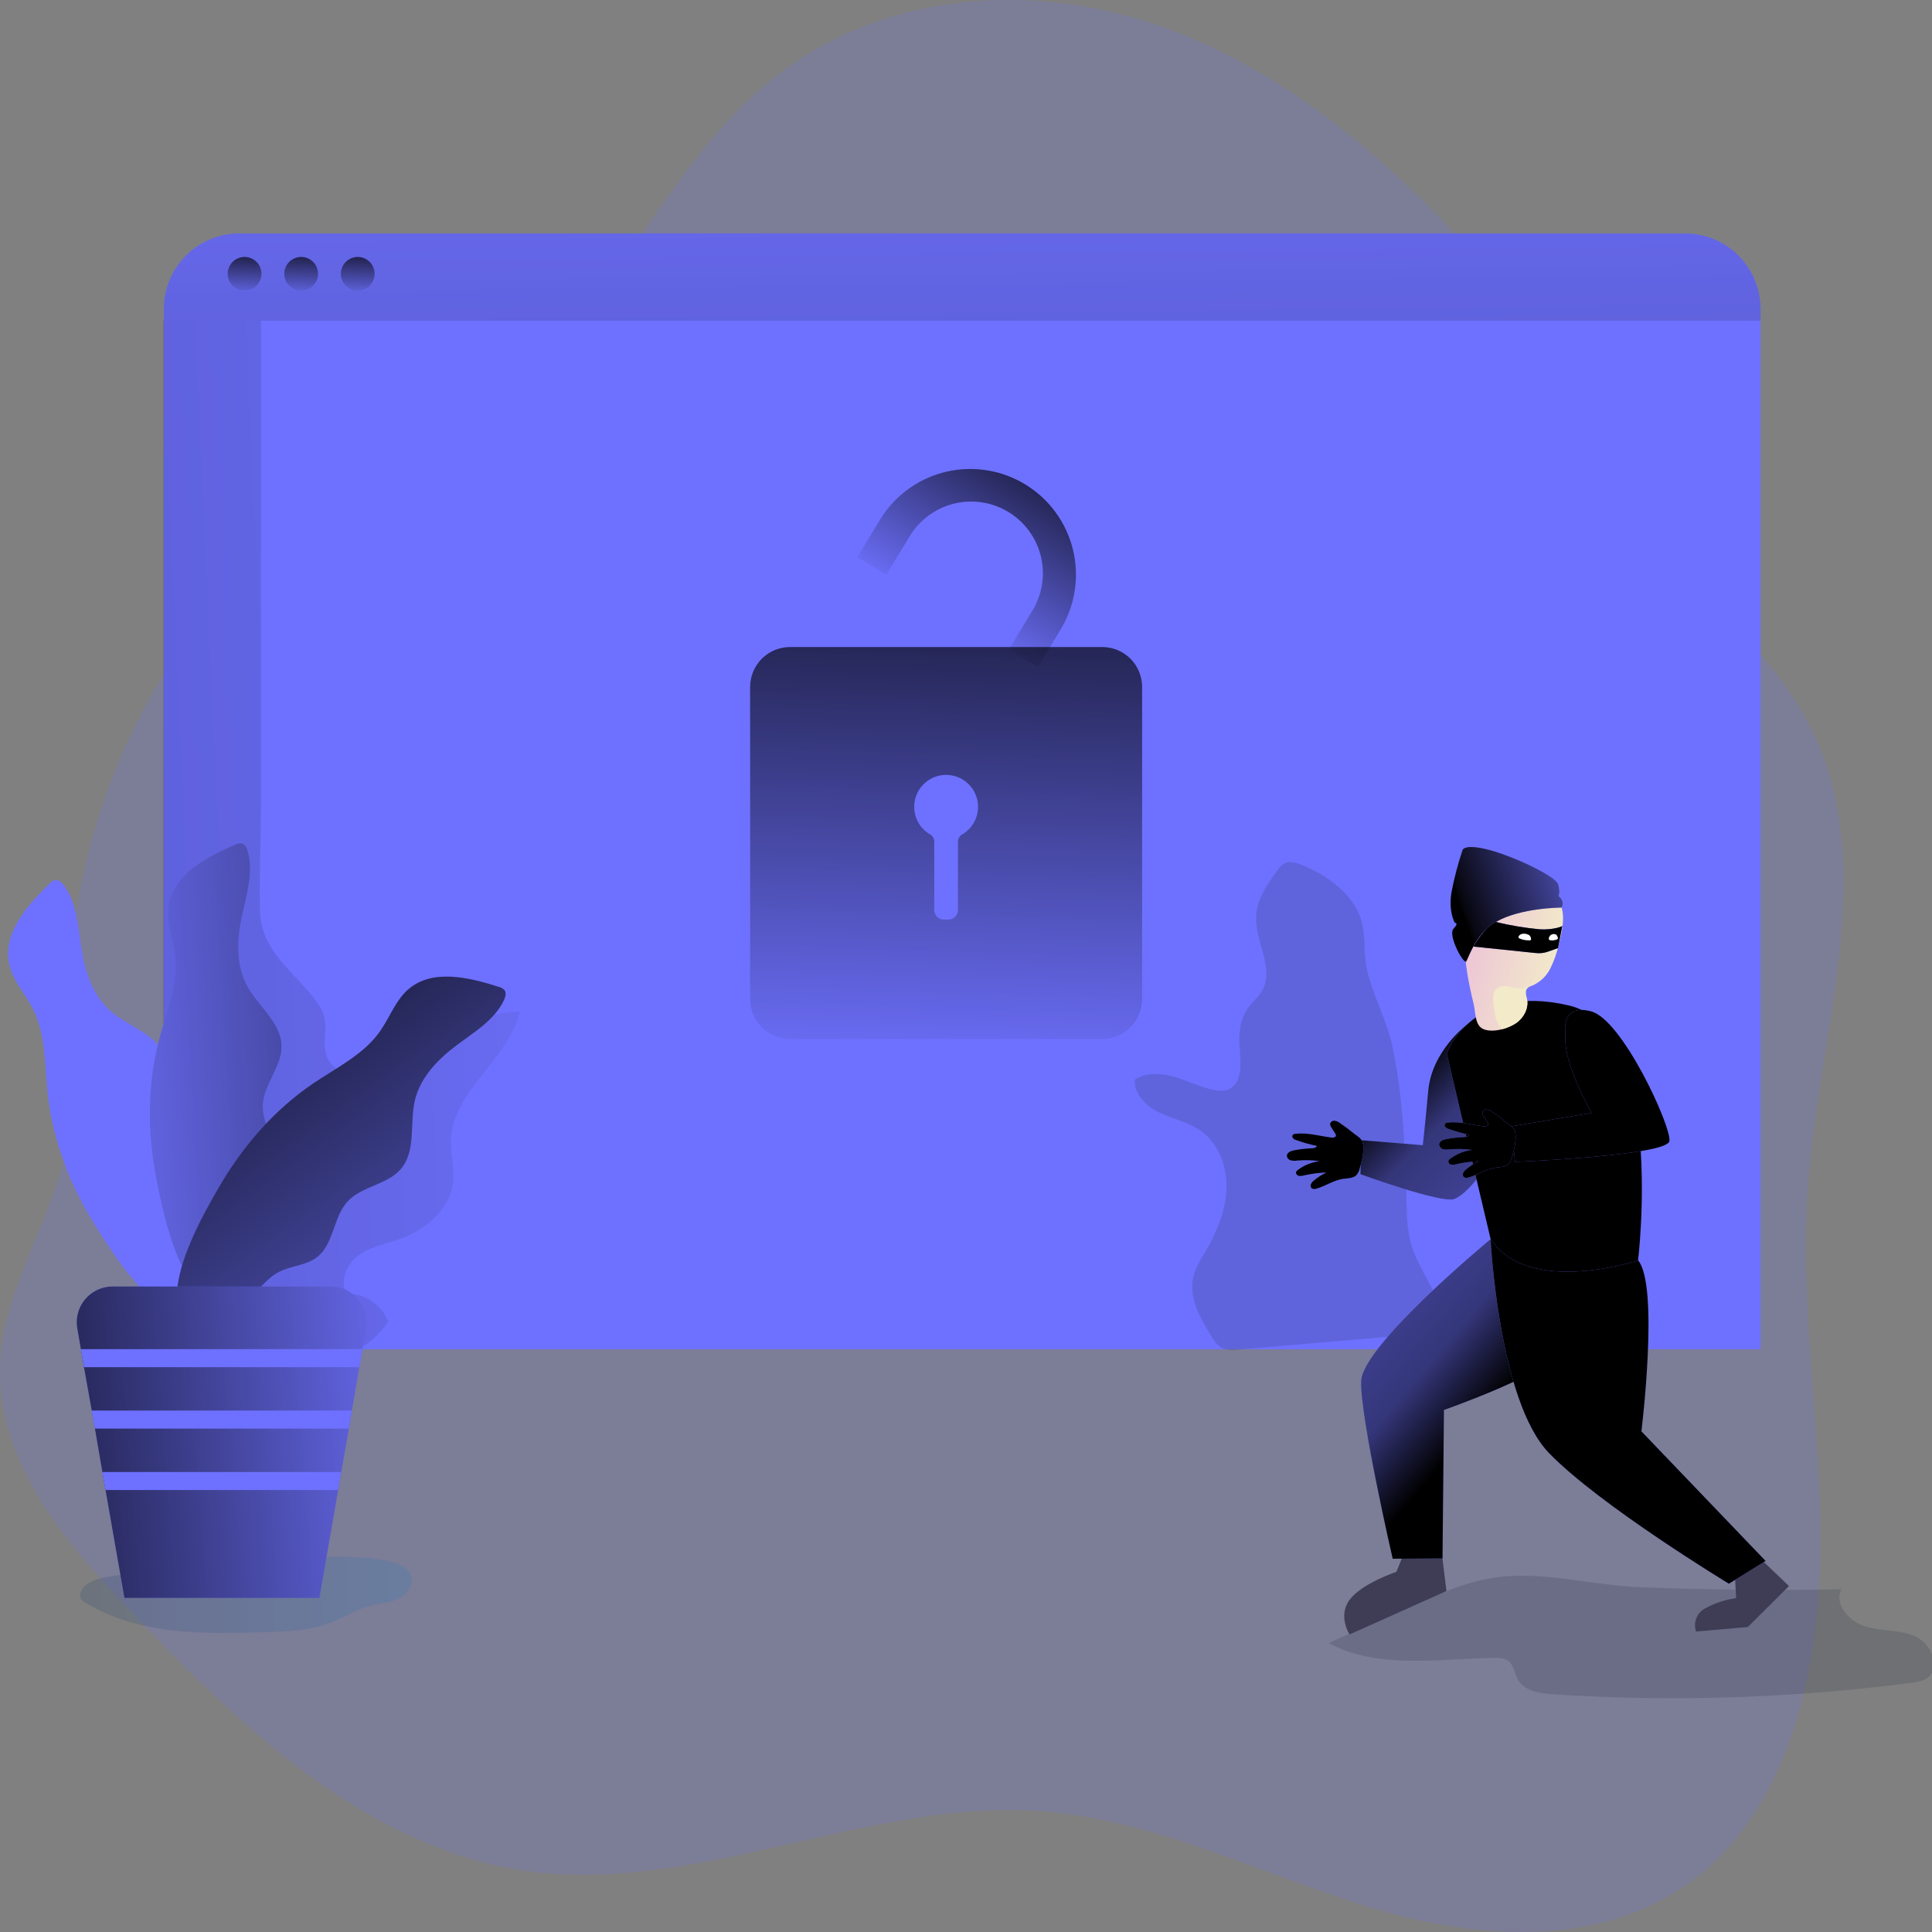 <svg width="64" height="64" viewBox="0 0 64 64" fill="none" xmlns="http://www.w3.org/2000/svg">
<rect x="0" y="0" width="64" height="64" fill="#808080" stroke="none"/>
<g clip-path="url(#clip0)">
<path opacity="0.18" d="M59.897 39.199C60.264 34.278 62.128 29.072 60.222 24.622C59.722 23.46 59.005 22.465 58.203 21.538C57.143 20.317 55.935 19.214 54.88 17.984C53.013 15.804 51.944 13.197 50.505 10.807C49.909 9.798 49.231 8.873 48.482 8.049C48.184 7.726 47.883 7.408 47.578 7.095C45.076 4.549 42.261 2.363 39.059 1.094C34.519 -0.698 29.122 -0.411 25.288 2.866C23.908 4.046 22.79 5.539 21.712 7.096C20.842 8.348 20.002 9.633 19.072 10.807C18.241 11.862 17.34 12.829 16.288 13.604C14.791 14.709 13.067 15.358 11.478 16.287C10.459 16.882 9.489 17.609 8.584 18.457C7.369 19.59 6.283 20.934 5.356 22.452C3.347 25.743 2.21 29.711 2.287 33.706C2.298 34.331 2.338 34.96 2.354 35.588C2.384 36.278 2.353 36.969 2.261 37.65C2.093 38.766 1.68 39.814 1.253 40.853C0.671 42.267 0.063 43.666 0.005 45.204C-0.097 47.846 1.427 50.11 3.116 52.045C3.398 52.368 3.686 52.683 3.97 52.989C4.422 53.477 4.888 53.965 5.357 54.447L5.447 54.54C5.699 54.797 5.951 55.052 6.207 55.306C6.849 55.941 7.507 56.561 8.181 57.151C8.482 57.414 8.783 57.669 9.085 57.917C9.787 58.496 10.511 59.029 11.255 59.513C13.092 60.713 15.054 61.589 17.165 61.938C22.947 62.867 28.698 59.563 34.529 60C38.356 60.286 41.925 62.162 45.633 63.254C49.341 64.347 53.647 64.521 56.636 61.821C59.392 59.338 60.296 55.048 60.303 51.08C60.31 47.113 59.6 43.154 59.897 39.199Z" fill="#6E71FF"/>
<path opacity="0.19" d="M13.613 52.178C13.727 52.479 13.492 52.812 13.204 52.955C12.916 53.098 12.583 53.111 12.271 53.191C11.787 53.316 11.361 53.6 10.892 53.775C10.248 54.015 9.547 54.041 8.86 54.065C6.787 54.136 4.574 54.172 2.813 53.076C2.746 53.044 2.693 52.99 2.66 52.924C2.641 52.858 2.648 52.788 2.679 52.728C2.824 52.392 3.243 52.289 3.605 52.232C5.31 51.966 7.057 51.725 8.784 51.665C9.682 51.635 13.273 51.273 13.613 52.178Z" fill="url(#paint0_linear)"/>
<path opacity="0.18" d="M49.207 52.312C48.422 52.471 47.682 52.798 46.95 53.127L44.012 54.428C45.651 55.309 47.639 54.945 49.501 54.92C49.664 54.92 49.839 54.92 49.969 55.022C50.15 55.164 50.166 55.432 50.279 55.635C50.492 56.019 51.004 56.096 51.441 56.125C55.401 56.383 59.376 56.256 63.311 55.747C63.5 55.722 63.697 55.693 63.849 55.58C64.302 55.242 63.983 54.463 63.471 54.222C62.958 53.981 62.356 54.041 61.812 53.885C61.268 53.73 60.743 53.154 60.997 52.646C58.754 52.691 56.511 52.666 54.267 52.574C52.574 52.501 50.897 51.968 49.207 52.312Z" fill="#1D2741"/>
<path d="M55.822 7.733H7.931C7.603 7.733 7.278 7.797 6.974 7.922C6.671 8.047 6.395 8.231 6.163 8.463C5.93 8.695 5.746 8.97 5.62 9.273C5.494 9.576 5.428 9.901 5.428 10.229V44.694H58.322V10.233C58.322 9.57 58.059 8.934 57.59 8.466C57.122 7.997 56.486 7.733 55.823 7.733H55.822Z" fill="#6E71FF"/>
<path opacity="0.47" d="M15.013 39.126C14.922 40.07 14.075 40.764 13.202 41.061C12.749 41.215 12.269 41.3 11.88 41.581C11.492 41.862 11.237 42.429 11.482 42.849C11.779 42.847 12.07 42.935 12.316 43.102C12.562 43.268 12.753 43.504 12.863 43.78C12.305 44.63 11.315 45.095 10.329 45.229C9.342 45.363 8.337 45.205 7.359 45.042C7.016 44.986 6.65 44.917 6.403 44.666C6.156 44.414 6.088 44.048 6.026 43.701C6.018 43.653 6.009 43.604 6 43.554H5.407V10.624H8.648V26.286C8.648 27.563 8.59 28.852 8.61 30.124C8.63 31.336 9.436 31.95 10.204 32.83C10.44 33.102 10.685 33.39 10.755 33.748C10.83 34.127 10.694 34.529 10.795 34.901C10.969 35.547 11.782 35.792 12.407 35.609C13.032 35.426 13.532 34.955 14.071 34.58C15.002 33.935 16.095 33.562 17.226 33.504C16.847 35.113 14.981 36.129 14.937 37.787C14.924 38.236 15.056 38.678 15.013 39.126Z" fill="url(#paint1_linear)"/>
<path d="M3.124 40.545C2.309 39.228 1.739 37.748 1.577 36.208C1.477 35.269 1.52 34.278 1.096 33.435C0.844 32.933 0.434 32.502 0.308 31.954C0.072 30.931 0.893 29.996 1.647 29.266C1.693 29.212 1.753 29.172 1.821 29.154C1.939 29.132 2.045 29.23 2.116 29.326C2.548 29.909 2.583 30.684 2.693 31.397C2.812 32.171 3.065 32.971 3.655 33.488C4.244 34.005 5.152 34.232 5.443 34.962C5.701 35.612 5.33 36.379 5.563 37.039C5.796 37.699 6.591 38.094 6.711 38.79C6.791 39.251 6.543 39.709 6.55 40.177C6.555 40.534 6.708 40.87 6.795 41.217C6.982 41.961 6.795 44.14 5.664 43.503C4.64 42.928 3.725 41.516 3.124 40.545Z" fill="#6E71FF"/>
<path d="M3.124 40.545C2.309 39.228 1.739 37.748 1.577 36.208C1.477 35.269 1.52 34.278 1.096 33.435C0.844 32.933 0.434 32.502 0.308 31.954C0.072 30.931 0.893 29.996 1.647 29.266C1.693 29.212 1.753 29.172 1.821 29.154C1.939 29.132 2.045 29.23 2.116 29.326C2.548 29.909 2.583 30.684 2.693 31.397C2.812 32.171 3.065 32.971 3.655 33.488C4.244 34.005 5.152 34.232 5.443 34.962C5.701 35.612 5.33 36.379 5.563 37.039C5.796 37.699 6.591 38.094 6.711 38.79C6.791 39.251 6.543 39.709 6.55 40.177C6.555 40.534 6.708 40.87 6.795 41.217C6.982 41.961 6.795 44.14 5.664 43.503C4.64 42.928 3.725 41.516 3.124 40.545Z" fill="url(#paint2_linear)"/>
<path d="M5.179 39.051C4.883 37.532 4.873 35.944 5.269 34.447C5.509 33.533 5.903 32.622 5.801 31.684C5.743 31.125 5.511 30.576 5.587 30.021C5.729 28.98 6.828 28.391 7.791 27.978C7.853 27.944 7.923 27.929 7.994 27.935C8.112 27.956 8.175 28.085 8.208 28.201C8.406 28.898 8.166 29.633 8.015 30.342C7.853 31.108 7.807 31.946 8.175 32.638C8.542 33.33 9.313 33.864 9.326 34.648C9.338 35.348 8.721 35.935 8.705 36.634C8.69 37.333 9.294 37.985 9.158 38.678C9.067 39.138 8.674 39.478 8.516 39.918C8.395 40.254 8.419 40.623 8.378 40.977C8.288 41.74 7.348 43.714 6.512 42.716C5.758 41.812 5.396 40.169 5.179 39.051Z" fill="#6E71FF"/>
<path d="M5.179 39.051C4.883 37.532 4.873 35.944 5.269 34.447C5.509 33.533 5.903 32.622 5.801 31.684C5.743 31.125 5.511 30.576 5.587 30.021C5.729 28.98 6.828 28.391 7.791 27.978C7.853 27.944 7.923 27.929 7.994 27.935C8.112 27.956 8.175 28.085 8.208 28.201C8.406 28.898 8.166 29.633 8.015 30.342C7.853 31.108 7.807 31.946 8.175 32.638C8.542 33.33 9.313 33.864 9.326 34.648C9.338 35.348 8.721 35.935 8.705 36.634C8.69 37.333 9.294 37.985 9.158 38.678C9.067 39.138 8.674 39.478 8.516 39.918C8.395 40.254 8.419 40.623 8.378 40.977C8.288 41.74 7.348 43.714 6.512 42.716C5.758 41.812 5.396 40.169 5.179 39.051Z" fill="url(#paint3_linear)"/>
<path d="M7.267 39.301C8.045 37.963 9.084 36.767 10.366 35.896C11.148 35.366 12.041 34.938 12.586 34.166C12.911 33.708 13.099 33.144 13.522 32.775C14.314 32.086 15.526 32.37 16.525 32.692C16.594 32.706 16.657 32.742 16.706 32.792C16.782 32.883 16.744 33.025 16.693 33.135C16.383 33.789 15.717 34.183 15.137 34.617C14.51 35.086 13.924 35.687 13.744 36.449C13.565 37.211 13.792 38.121 13.284 38.72C12.832 39.254 11.982 39.288 11.509 39.807C11.037 40.325 11.062 41.211 10.504 41.644C10.134 41.931 9.613 41.928 9.204 42.154C8.892 42.327 8.667 42.619 8.402 42.859C7.833 43.374 5.825 44.239 5.854 42.937C5.878 41.767 6.692 40.288 7.267 39.301Z" fill="#6E71FF"/>
<path d="M7.267 39.301C8.045 37.963 9.084 36.767 10.366 35.896C11.148 35.366 12.041 34.938 12.586 34.166C12.911 33.708 13.099 33.144 13.522 32.775C14.314 32.086 15.526 32.37 16.525 32.692C16.594 32.706 16.657 32.742 16.706 32.792C16.782 32.883 16.744 33.025 16.693 33.135C16.383 33.789 15.717 34.183 15.137 34.617C14.51 35.086 13.924 35.687 13.744 36.449C13.565 37.211 13.792 38.121 13.284 38.72C12.832 39.254 11.982 39.288 11.509 39.807C11.037 40.325 11.062 41.211 10.504 41.644C10.134 41.931 9.613 41.928 9.204 42.154C8.892 42.327 8.667 42.619 8.402 42.859C7.833 43.374 5.825 44.239 5.854 42.937C5.878 41.767 6.692 40.288 7.267 39.301Z" fill="url(#paint4_linear)"/>
<path d="M12.127 44.008L12.006 44.693L11.902 45.29L11.655 46.727L11.556 47.324L11.306 48.762L11.202 49.358L10.581 52.932H4.122L3.496 49.358L3.392 48.762L3.145 47.324L3.04 46.727L2.782 45.29L2.68 44.693L2.561 44.009C2.506 43.699 2.577 43.38 2.757 43.123C2.938 42.865 3.213 42.69 3.523 42.635C3.591 42.623 3.66 42.617 3.728 42.617H10.957C11.113 42.617 11.267 42.647 11.411 42.707C11.554 42.766 11.685 42.853 11.795 42.963C11.905 43.072 11.993 43.203 12.053 43.346C12.112 43.49 12.143 43.644 12.143 43.8C12.143 43.869 12.137 43.939 12.125 44.008H12.127Z" fill="#6E71FF"/>
<path d="M12.127 44.008L12.006 44.693L11.902 45.29L11.655 46.727L11.556 47.324L11.306 48.762L11.202 49.358L10.581 52.932H4.122L3.496 49.358L3.392 48.762L3.145 47.324L3.04 46.727L2.782 45.29L2.68 44.693L2.561 44.009C2.506 43.699 2.577 43.38 2.757 43.123C2.938 42.865 3.213 42.69 3.523 42.635C3.591 42.623 3.66 42.617 3.728 42.617H10.957C11.113 42.617 11.267 42.647 11.411 42.707C11.554 42.766 11.685 42.853 11.795 42.963C11.905 43.072 11.993 43.203 12.053 43.346C12.112 43.49 12.143 43.644 12.143 43.8C12.143 43.869 12.137 43.939 12.125 44.008H12.127Z" fill="url(#paint5_linear)"/>
<path d="M58.322 10.233V10.624H5.428V10.235C5.428 9.906 5.492 9.581 5.618 9.278C5.743 8.974 5.927 8.698 6.159 8.466C6.392 8.234 6.667 8.05 6.971 7.924C7.274 7.798 7.599 7.733 7.928 7.733H55.819C56.147 7.733 56.472 7.798 56.775 7.923C57.078 8.049 57.354 8.233 57.586 8.465C57.818 8.697 58.003 8.972 58.128 9.276C58.254 9.579 58.319 9.904 58.319 10.232L58.322 10.233Z" fill="url(#paint6_linear)"/>
<path d="M8.102 9.629C8.41 9.629 8.66 9.379 8.66 9.07C8.66 8.762 8.41 8.512 8.102 8.512C7.793 8.512 7.543 8.762 7.543 9.07C7.543 9.379 7.793 9.629 8.102 9.629Z" fill="url(#paint7_linear)"/>
<path d="M9.977 9.629C10.285 9.629 10.535 9.379 10.535 9.07C10.535 8.762 10.285 8.512 9.977 8.512C9.668 8.512 9.418 8.762 9.418 9.07C9.418 9.379 9.668 9.629 9.977 9.629Z" fill="url(#paint8_linear)"/>
<path d="M11.851 9.629C12.159 9.629 12.409 9.379 12.409 9.07C12.409 8.762 12.159 8.512 11.851 8.512C11.542 8.512 11.292 8.762 11.292 9.07C11.292 9.379 11.542 9.629 11.851 9.629Z" fill="url(#paint9_linear)"/>
<path d="M37.834 22.755V33.099C37.834 33.449 37.694 33.785 37.446 34.033C37.198 34.28 36.862 34.42 36.512 34.42H26.172C25.822 34.42 25.485 34.28 25.238 34.033C24.99 33.785 24.85 33.449 24.849 33.099V22.755C24.849 22.582 24.884 22.41 24.95 22.25C25.016 22.089 25.114 21.944 25.236 21.821C25.359 21.698 25.505 21.601 25.665 21.534C25.826 21.468 25.997 21.434 26.171 21.434H36.512C36.685 21.433 36.857 21.468 37.018 21.534C37.178 21.6 37.324 21.698 37.447 21.82C37.57 21.943 37.667 22.089 37.733 22.249C37.8 22.41 37.834 22.582 37.834 22.755Z" fill="url(#paint10_linear)"/>
<path d="M32.399 26.695C32.404 26.887 32.358 27.076 32.265 27.243C32.172 27.41 32.035 27.549 31.869 27.644C31.827 27.669 31.793 27.703 31.769 27.746C31.745 27.788 31.733 27.836 31.733 27.884V30.147C31.733 30.189 31.725 30.23 31.709 30.268C31.694 30.306 31.67 30.341 31.641 30.37C31.612 30.399 31.577 30.423 31.539 30.439C31.501 30.454 31.46 30.462 31.418 30.462H31.264C31.223 30.462 31.182 30.454 31.144 30.439C31.106 30.423 31.071 30.399 31.042 30.37C31.012 30.341 30.989 30.306 30.973 30.268C30.957 30.23 30.949 30.189 30.949 30.147V27.884C30.95 27.836 30.938 27.788 30.914 27.746C30.89 27.703 30.855 27.668 30.814 27.643C30.654 27.551 30.521 27.419 30.428 27.26C30.335 27.1 30.286 26.92 30.285 26.735C30.283 26.551 30.33 26.369 30.42 26.209C30.511 26.048 30.642 25.914 30.8 25.819C30.958 25.725 31.139 25.673 31.323 25.67C31.507 25.667 31.689 25.712 31.851 25.8C32.012 25.889 32.148 26.019 32.244 26.176C32.34 26.333 32.394 26.513 32.399 26.697V26.695Z" fill="#6E71FF"/>
<path d="M12.008 44.693L11.904 45.29H2.784L2.68 44.693H12.008Z" fill="#6E71FF"/>
<path d="M11.653 46.727L11.55 47.324H3.14L3.035 46.727H11.653Z" fill="#6E71FF"/>
<path d="M11.3 48.763L11.196 49.358H3.495L3.391 48.763H11.3Z" fill="#6E71FF"/>
<path opacity="0.18" d="M44.807 29.897C44.383 29.302 43.741 28.888 43.057 28.629C42.902 28.57 42.726 28.52 42.574 28.586C42.467 28.645 42.377 28.731 42.314 28.835C41.985 29.288 41.641 29.776 41.61 30.336C41.563 31.187 42.237 32.093 41.804 32.827C41.684 33.032 41.492 33.184 41.352 33.376C41.087 33.738 41.027 34.212 41.062 34.66C41.105 35.196 41.173 35.914 40.666 36.097C40.514 36.142 40.353 36.144 40.199 36.104C39.755 36.013 39.344 35.8 38.908 35.673C38.473 35.547 37.97 35.517 37.592 35.764C37.559 36.248 37.974 36.65 38.411 36.859C38.849 37.069 39.341 37.164 39.742 37.436C40.349 37.847 40.647 38.613 40.628 39.349C40.609 40.085 40.322 40.782 39.954 41.417C39.783 41.712 39.592 42.006 39.521 42.34C39.383 43.007 39.756 43.661 40.113 44.241C40.218 44.411 40.333 44.59 40.516 44.67C40.671 44.722 40.837 44.736 40.998 44.709L47.348 44.165C47.529 44.15 47.74 44.114 47.818 43.95C47.852 43.849 47.852 43.74 47.818 43.639C47.61 42.75 46.957 42.019 46.726 41.135C46.619 40.723 46.607 40.293 46.595 39.868C46.548 38.113 46.489 36.342 46.115 34.617C45.928 33.758 45.466 32.955 45.283 32.117C45.113 31.336 45.347 30.652 44.807 29.897Z" fill="#1D2741"/>
<path d="M34.379 22.095L33.42 21.511L34.204 20.221C34.365 19.954 34.473 19.658 34.52 19.349C34.567 19.041 34.553 18.726 34.478 18.423C34.404 18.12 34.27 17.835 34.085 17.583C33.9 17.332 33.668 17.119 33.401 16.958C32.861 16.632 32.215 16.533 31.603 16.684C31.3 16.758 31.014 16.892 30.763 17.077C30.511 17.262 30.299 17.494 30.137 17.761L29.359 19.04L28.398 18.456L29.198 17.141C29.694 16.372 30.47 15.827 31.362 15.623C32.254 15.42 33.19 15.573 33.97 16.051C34.75 16.529 35.312 17.293 35.536 18.18C35.76 19.067 35.628 20.006 35.168 20.797L34.379 22.095Z" fill="url(#paint11_linear)"/>
<path d="M58.315 51.635L59.262 52.54L57.898 53.898L56.184 54.046C56.134 53.901 56.138 53.742 56.195 53.6C56.253 53.457 56.36 53.341 56.498 53.272C56.813 53.101 57.156 52.989 57.511 52.94L57.474 52.239L58.315 51.635Z" fill="#3F3D56"/>
<path d="M47.776 51.563L47.915 52.706L44.705 54.144C44.705 54.144 44.304 53.523 44.715 52.985C45.126 52.446 46.259 52.068 46.259 52.068L46.459 51.571L47.776 51.563Z" fill="#3F3D56"/>
<path d="M48.597 33.941C48.597 33.941 47.434 34.8 47.312 36.134C47.19 37.468 47.131 37.936 47.131 37.936L45.094 37.771L45.067 38.897C45.067 38.897 47.77 39.885 48.184 39.716C48.599 39.548 49.117 38.805 49.117 38.805L48.597 33.941Z" fill="#6E71FF"/>
<path d="M48.597 33.941C48.597 33.941 47.434 34.8 47.312 36.134C47.19 37.468 47.131 37.936 47.131 37.936L45.094 37.771L45.067 38.897C45.067 38.897 47.77 39.885 48.184 39.716C48.599 39.548 49.117 38.805 49.117 38.805L48.597 33.941Z" fill="url(#paint12_linear)"/>
<path d="M49.379 41.049C49.379 41.049 45.124 44.56 45.089 45.757C45.055 46.953 46.135 51.635 46.135 51.635L47.785 51.626L47.833 46.706C47.833 46.706 51.312 45.491 51.691 44.757C52.069 44.023 52.871 40.44 49.379 41.049Z" fill="#6E71FF"/>
<path d="M49.379 41.049C49.379 41.049 45.124 44.56 45.089 45.757C45.055 46.953 46.135 51.635 46.135 51.635L47.785 51.626L47.833 46.706C47.833 46.706 51.312 45.491 51.691 44.757C52.069 44.023 52.871 40.44 49.379 41.049Z" fill="url(#paint13_linear)"/>
<path d="M49.379 41.049C49.379 41.049 49.639 46.403 51.313 48.134C52.987 49.865 57.271 52.462 57.271 52.462L58.487 51.708L54.374 47.415C54.374 47.415 54.968 42.596 54.265 41.752C53.562 40.907 49.379 41.049 49.379 41.049Z" fill="#6E71FF"/>
<path d="M49.379 41.049C49.379 41.049 49.639 46.403 51.313 48.134C52.987 49.865 57.271 52.462 57.271 52.462L58.487 51.708L54.374 47.415C54.374 47.415 54.968 42.596 54.265 41.752C53.562 40.907 49.379 41.049 49.379 41.049Z" fill="url(#paint14_linear)"/>
<path d="M49.38 41.049L47.925 34.898C47.925 34.898 48.74 32.552 51.97 33.307C55.199 34.062 54.263 41.752 54.263 41.752C54.263 41.752 50.638 42.954 49.38 41.049Z" fill="#6E71FF"/>
<path d="M49.38 41.049L47.925 34.898C47.925 34.898 48.74 32.552 51.97 33.307C55.199 34.062 54.263 41.752 54.263 41.752C54.263 41.752 50.638 42.954 49.38 41.049Z" fill="url(#paint15_linear)"/>
<path d="M51.86 34.253C51.86 34.253 51.666 33.229 52.706 33.502C53.745 33.776 55.363 37.305 55.303 37.795C55.243 38.286 50.187 38.488 50.187 38.488L50.067 37.311L52.725 36.867C52.725 36.867 51.749 35.194 51.86 34.253Z" fill="#6E71FF"/>
<path d="M51.86 34.253C51.86 34.253 51.666 33.229 52.706 33.502C53.745 33.776 55.363 37.305 55.303 37.795C55.243 38.286 50.187 38.488 50.187 38.488L50.067 37.311L52.725 36.867C52.725 36.867 51.749 35.194 51.86 34.253Z" fill="url(#paint16_linear)"/>
<path d="M51.364 32.068C51.239 32.325 51.027 32.53 50.765 32.646C50.721 32.661 50.678 32.68 50.637 32.701C50.619 32.713 50.602 32.727 50.588 32.743C50.497 32.844 50.56 32.995 50.588 33.125C50.638 33.422 50.466 33.726 50.218 33.896C50.079 33.986 49.926 34.052 49.766 34.093C49.54 34.152 49.298 34.165 49.127 34.085C48.855 33.957 48.882 33.541 48.822 33.287C48.625 32.461 48.452 31.615 48.542 30.761C48.59 30.308 48.716 29.847 48.989 29.479C49.261 29.112 49.695 28.846 50.153 28.854C50.611 28.862 51.046 29.151 51.373 29.487C51.487 29.6 51.583 29.729 51.659 29.87C51.87 30.295 51.758 30.803 51.641 31.263C51.581 31.541 51.488 31.811 51.364 32.068Z" fill="url(#paint17_linear)"/>
<path d="M51.727 30.065C51.727 30.065 50.369 30.065 49.548 30.543C48.816 30.967 48.614 31.874 48.553 31.859C48.414 31.827 47.962 30.954 48.152 30.761C48.342 30.568 48.192 30.567 48.192 30.567C48.192 30.567 47.974 30.205 48.084 29.555C48.173 29.08 48.296 28.612 48.451 28.154C48.451 28.154 48.508 27.939 49.33 28.154C50.152 28.37 51.538 29.028 51.615 29.295C51.692 29.562 51.629 29.684 51.629 29.684C51.629 29.684 51.854 29.85 51.727 30.065Z" fill="#6E71FF"/>
<path d="M51.727 30.065C51.727 30.065 50.369 30.065 49.548 30.543C48.816 30.967 48.614 31.874 48.553 31.859C48.414 31.827 47.962 30.954 48.152 30.761C48.342 30.568 48.192 30.567 48.192 30.567C48.192 30.567 47.974 30.205 48.084 29.555C48.173 29.08 48.296 28.612 48.451 28.154C48.451 28.154 48.508 27.939 49.33 28.154C50.152 28.37 51.538 29.028 51.615 29.295C51.692 29.562 51.629 29.684 51.629 29.684C51.629 29.684 51.854 29.85 51.727 30.065Z" fill="url(#paint18_linear)"/>
<path d="M49.548 30.541C50.025 30.656 50.509 30.737 50.997 30.784C51.435 30.812 51.751 30.693 51.754 30.672C51.759 30.626 51.611 31.407 51.611 31.407L51.279 31.524C51.151 31.57 51.014 31.586 50.879 31.571L48.807 31.356C48.807 31.356 49.16 30.722 49.548 30.541Z" fill="#6E71FF"/>
<path d="M49.548 30.541C50.025 30.656 50.509 30.737 50.997 30.784C51.435 30.812 51.751 30.693 51.754 30.672C51.759 30.626 51.611 31.407 51.611 31.407L51.279 31.524C51.151 31.57 51.014 31.586 50.879 31.571L48.807 31.356C48.807 31.356 49.16 30.722 49.548 30.541Z" fill="url(#paint19_linear)"/>
<path d="M50.401 30.941C50.461 30.924 50.524 30.926 50.582 30.946C50.622 30.953 50.658 30.974 50.684 31.005C50.7 31.028 50.71 31.055 50.715 31.082C50.721 31.097 50.721 31.114 50.715 31.13C50.708 31.139 50.698 31.145 50.687 31.149C50.675 31.153 50.663 31.153 50.652 31.151C50.544 31.152 50.437 31.131 50.337 31.09C50.255 31.047 50.331 30.965 50.401 30.941Z" fill="white"/>
<path d="M51.356 30.985C51.373 30.97 51.393 30.959 51.415 30.951C51.437 30.944 51.459 30.941 51.482 30.943C51.497 30.942 51.512 30.944 51.526 30.949C51.539 30.954 51.552 30.962 51.563 30.973C51.578 30.993 51.59 31.015 51.598 31.039C51.605 31.053 51.608 31.07 51.607 31.086C51.605 31.095 51.6 31.104 51.593 31.11C51.586 31.116 51.578 31.121 51.568 31.122C51.496 31.151 51.417 31.159 51.341 31.145C51.276 31.126 51.313 31.026 51.356 30.985Z" fill="white"/>
<path d="M50.214 33.896C50.075 33.985 49.922 34.052 49.761 34.093C49.626 33.94 49.54 33.751 49.513 33.549C49.487 33.41 49.471 33.268 49.465 33.126C49.449 33.002 49.479 32.877 49.55 32.774C49.597 32.731 49.654 32.698 49.716 32.68C49.778 32.662 49.843 32.658 49.906 32.669C50.034 32.684 50.157 32.728 50.284 32.742C50.393 32.754 50.523 32.704 50.638 32.697C50.619 32.709 50.602 32.723 50.588 32.739C50.497 32.84 50.561 32.991 50.588 33.121C50.634 33.422 50.462 33.726 50.214 33.896Z" fill="url(#paint20_linear)"/>
<path d="M44.391 37.204C44.338 37.162 44.276 37.135 44.21 37.125C44.177 37.121 44.144 37.129 44.116 37.148C44.089 37.167 44.069 37.195 44.061 37.227C44.061 37.273 44.077 37.318 44.106 37.354L44.228 37.545C44.243 37.565 44.252 37.589 44.254 37.614C44.254 37.677 44.164 37.69 44.099 37.682C43.701 37.631 43.304 37.508 42.906 37.56C42.876 37.561 42.846 37.573 42.824 37.594C42.812 37.611 42.807 37.632 42.809 37.652C42.811 37.673 42.819 37.692 42.834 37.707C42.864 37.736 42.9 37.757 42.941 37.768C43.163 37.849 43.392 37.913 43.624 37.96C43.598 38.025 43.512 38.037 43.443 38.039C43.251 38.047 43.059 38.068 42.87 38.105C42.762 38.124 42.63 38.179 42.629 38.286C42.632 38.321 42.646 38.355 42.669 38.382C42.693 38.41 42.724 38.429 42.759 38.438C42.829 38.454 42.901 38.457 42.972 38.445C43.221 38.424 43.472 38.431 43.72 38.464C43.452 38.495 43.198 38.598 42.984 38.763C42.965 38.776 42.948 38.794 42.937 38.815C42.913 38.868 42.959 38.931 43.014 38.949C43.071 38.961 43.13 38.958 43.186 38.939C43.433 38.882 43.686 38.849 43.94 38.842C43.787 38.912 43.644 39.004 43.516 39.113C43.478 39.143 43.447 39.182 43.426 39.226C43.415 39.249 43.412 39.274 43.416 39.298C43.42 39.323 43.432 39.345 43.449 39.363C43.472 39.377 43.499 39.386 43.526 39.388C43.553 39.39 43.58 39.386 43.605 39.376C43.907 39.294 44.173 39.099 44.481 39.053C44.643 39.029 44.829 39.039 44.941 38.92C44.989 38.862 45.023 38.792 45.039 38.718C45.106 38.486 45.245 37.994 45.104 37.768C45.049 37.677 44.915 37.603 44.833 37.536C44.691 37.418 44.544 37.307 44.391 37.204Z" fill="#6E71FF"/>
<path d="M49.436 36.833C49.384 36.791 49.321 36.764 49.255 36.754C49.222 36.75 49.189 36.758 49.161 36.777C49.134 36.796 49.114 36.824 49.106 36.856C49.106 36.902 49.122 36.947 49.151 36.983L49.273 37.174C49.288 37.194 49.298 37.218 49.299 37.243C49.295 37.306 49.209 37.319 49.145 37.311C48.746 37.26 48.349 37.136 47.951 37.189C47.921 37.19 47.892 37.202 47.869 37.222C47.857 37.239 47.852 37.26 47.854 37.281C47.855 37.302 47.864 37.321 47.879 37.336C47.909 37.365 47.946 37.386 47.986 37.397C48.208 37.478 48.437 37.542 48.669 37.589C48.643 37.654 48.557 37.665 48.488 37.667C48.296 37.675 48.104 37.697 47.915 37.733C47.807 37.753 47.675 37.807 47.674 37.915C47.677 37.95 47.691 37.984 47.715 38.011C47.738 38.039 47.769 38.058 47.804 38.067C47.874 38.083 47.946 38.086 48.017 38.074C48.267 38.053 48.517 38.059 48.765 38.093C48.498 38.124 48.243 38.227 48.03 38.392C48.01 38.405 47.994 38.423 47.982 38.443C47.975 38.471 47.978 38.501 47.992 38.526C48.006 38.551 48.03 38.569 48.057 38.577C48.114 38.59 48.174 38.587 48.229 38.568C48.477 38.51 48.729 38.477 48.983 38.47C48.83 38.541 48.688 38.632 48.56 38.742C48.521 38.772 48.49 38.811 48.469 38.855C48.459 38.878 48.456 38.903 48.46 38.927C48.464 38.952 48.475 38.974 48.493 38.992C48.516 39.006 48.542 39.015 48.569 39.017C48.597 39.019 48.624 39.015 48.649 39.005C48.95 38.923 49.216 38.727 49.525 38.682C49.686 38.658 49.872 38.668 49.985 38.549C50.033 38.49 50.066 38.421 50.082 38.347C50.15 38.115 50.288 37.623 50.148 37.396C50.092 37.305 49.958 37.232 49.876 37.165C49.735 37.047 49.588 36.936 49.436 36.833Z" fill="#6E71FF"/>
<path d="M44.391 37.204C44.338 37.162 44.276 37.135 44.21 37.125C44.177 37.121 44.144 37.129 44.116 37.148C44.089 37.167 44.069 37.195 44.061 37.227C44.061 37.273 44.077 37.318 44.106 37.354L44.228 37.545C44.243 37.565 44.252 37.589 44.254 37.614C44.254 37.677 44.164 37.69 44.099 37.682C43.701 37.631 43.304 37.508 42.906 37.56C42.876 37.561 42.846 37.573 42.824 37.594C42.812 37.611 42.807 37.632 42.809 37.652C42.811 37.673 42.819 37.692 42.834 37.707C42.864 37.736 42.9 37.757 42.941 37.768C43.163 37.849 43.392 37.913 43.624 37.96C43.598 38.025 43.512 38.037 43.443 38.039C43.251 38.047 43.059 38.068 42.87 38.105C42.762 38.124 42.63 38.179 42.629 38.286C42.632 38.321 42.646 38.355 42.669 38.382C42.693 38.41 42.724 38.429 42.759 38.438C42.829 38.454 42.901 38.457 42.972 38.445C43.221 38.424 43.472 38.431 43.72 38.464C43.452 38.495 43.198 38.598 42.984 38.763C42.965 38.776 42.948 38.794 42.937 38.815C42.913 38.868 42.959 38.931 43.014 38.949C43.071 38.961 43.13 38.958 43.186 38.939C43.433 38.882 43.686 38.849 43.94 38.842C43.787 38.912 43.644 39.004 43.516 39.113C43.478 39.143 43.447 39.182 43.426 39.226C43.415 39.249 43.412 39.274 43.416 39.298C43.42 39.323 43.432 39.345 43.449 39.363C43.472 39.377 43.499 39.386 43.526 39.388C43.553 39.39 43.58 39.386 43.605 39.376C43.907 39.294 44.173 39.099 44.481 39.053C44.643 39.029 44.829 39.039 44.941 38.92C44.989 38.862 45.023 38.792 45.039 38.718C45.106 38.486 45.245 37.994 45.104 37.768C45.049 37.677 44.915 37.603 44.833 37.536C44.691 37.418 44.544 37.307 44.391 37.204Z" fill="url(#paint21_linear)"/>
<path d="M49.436 36.833C49.384 36.791 49.321 36.764 49.255 36.754C49.222 36.75 49.189 36.758 49.161 36.777C49.134 36.796 49.114 36.824 49.106 36.856C49.106 36.902 49.122 36.947 49.151 36.983L49.273 37.174C49.288 37.194 49.298 37.218 49.299 37.243C49.295 37.306 49.209 37.319 49.145 37.311C48.746 37.26 48.349 37.136 47.951 37.189C47.921 37.19 47.892 37.202 47.869 37.222C47.857 37.239 47.852 37.26 47.854 37.281C47.855 37.302 47.864 37.321 47.879 37.336C47.909 37.365 47.946 37.386 47.986 37.397C48.208 37.478 48.437 37.542 48.669 37.589C48.643 37.654 48.557 37.665 48.488 37.667C48.296 37.675 48.104 37.697 47.915 37.733C47.807 37.753 47.675 37.807 47.674 37.915C47.677 37.95 47.691 37.984 47.715 38.011C47.738 38.039 47.769 38.058 47.804 38.067C47.874 38.083 47.946 38.086 48.017 38.074C48.267 38.053 48.517 38.059 48.765 38.093C48.498 38.124 48.243 38.227 48.03 38.392C48.01 38.405 47.994 38.423 47.982 38.443C47.975 38.471 47.978 38.501 47.992 38.526C48.006 38.551 48.03 38.569 48.057 38.577C48.114 38.59 48.174 38.587 48.229 38.568C48.477 38.51 48.729 38.477 48.983 38.47C48.83 38.541 48.688 38.632 48.56 38.742C48.521 38.772 48.49 38.811 48.469 38.855C48.459 38.878 48.456 38.903 48.46 38.927C48.464 38.952 48.475 38.974 48.493 38.992C48.516 39.006 48.542 39.015 48.569 39.017C48.597 39.019 48.624 39.015 48.649 39.005C48.95 38.923 49.216 38.727 49.525 38.682C49.686 38.658 49.872 38.668 49.985 38.549C50.033 38.49 50.066 38.421 50.082 38.347C50.15 38.115 50.288 37.623 50.148 37.396C50.092 37.305 49.958 37.232 49.876 37.165C49.735 37.047 49.588 36.936 49.436 36.833Z" fill="url(#paint22_linear)"/>
</g>
<defs>
<linearGradient id="paint0_linear" x1="2.65" y1="52.831" x2="13.642" y2="52.831" gradientUnits="userSpaceOnUse">
<stop stop-color="#183866"/>
<stop offset="1" stop-color="#1A7FC1"/>
</linearGradient>
<linearGradient id="paint1_linear" x1="24.762" y1="27.155" x2="-43.902" y2="30.328" gradientUnits="userSpaceOnUse">
<stop stop-opacity="0"/>
<stop offset="0.97" stop-color="#0C0C11"/>
<stop offset="0.98" stop-color="#312F43"/>
<stop offset="0.99" stop-color="#3F3D56"/>
</linearGradient>
<linearGradient id="paint2_linear" x1="357.915" y1="754.262" x2="2665.83" y2="590.497" gradientUnits="userSpaceOnUse">
<stop stop-opacity="0"/>
<stop offset="0.97" stop-color="#0C0C11"/>
<stop offset="0.98" stop-color="#312F43"/>
<stop offset="0.99" stop-color="#3F3D56"/>
</linearGradient>
<linearGradient id="paint3_linear" x1="2.008" y1="35.791" x2="23.98" y2="34.468" gradientUnits="userSpaceOnUse">
<stop stop-opacity="0"/>
<stop offset="0.29" stop-opacity="0.29"/>
<stop offset="0.97" stop-color="#0C0C11"/>
<stop offset="0.98" stop-color="#312F43"/>
<stop offset="0.99" stop-color="#3F3D56"/>
</linearGradient>
<linearGradient id="paint4_linear" x1="19.322" y1="49.145" x2="7.603" y2="32.918" gradientUnits="userSpaceOnUse">
<stop stop-opacity="0"/>
<stop offset="0.84" stop-opacity="0.66"/>
<stop offset="0.97"/>
</linearGradient>
<linearGradient id="paint5_linear" x1="14.657" y1="47.18" x2="0.493" y2="48.299" gradientUnits="userSpaceOnUse">
<stop stop-opacity="0"/>
<stop offset="0.87" stop-opacity="0.66"/>
<stop offset="1"/>
</linearGradient>
<linearGradient id="paint6_linear" x1="31.753" y1="0.112" x2="32.504" y2="63.248" gradientUnits="userSpaceOnUse">
<stop stop-opacity="0"/>
<stop offset="0.5" stop-opacity="0.38"/>
<stop offset="0.97" stop-color="#0C0C11"/>
<stop offset="0.98" stop-color="#312F43"/>
<stop offset="0.99" stop-color="#3F3D56"/>
</linearGradient>
<linearGradient id="paint7_linear" x1="8.227" y1="9.75" x2="8.3" y2="7.549" gradientUnits="userSpaceOnUse">
<stop stop-opacity="0"/>
<stop offset="0.639" stop-opacity="0.75"/>
<stop offset="1"/>
</linearGradient>
<linearGradient id="paint8_linear" x1="10.102" y1="9.75" x2="10.175" y2="7.549" gradientUnits="userSpaceOnUse">
<stop stop-opacity="0"/>
<stop offset="0.639" stop-opacity="0.75"/>
<stop offset="1"/>
</linearGradient>
<linearGradient id="paint9_linear" x1="11.976" y1="9.75" x2="12.049" y2="7.549" gradientUnits="userSpaceOnUse">
<stop stop-opacity="0"/>
<stop offset="0.639" stop-opacity="0.75"/>
<stop offset="1"/>
</linearGradient>
<linearGradient id="paint10_linear" x1="32.8" y1="35.834" x2="33.646" y2="10.241" gradientUnits="userSpaceOnUse">
<stop stop-opacity="0"/>
<stop offset="0.639" stop-opacity="0.75"/>
<stop offset="1"/>
</linearGradient>
<linearGradient id="paint11_linear" x1="31.78" y1="21.144" x2="37.049" y2="12.923" gradientUnits="userSpaceOnUse">
<stop stop-opacity="0"/>
<stop offset="0.639" stop-opacity="0.75"/>
<stop offset="1"/>
</linearGradient>
<linearGradient id="paint12_linear" x1="46.057" y1="35.668" x2="57.052" y2="46.331" gradientUnits="userSpaceOnUse">
<stop offset="0.01"/>
<stop offset="0.15" stop-opacity="0.52"/>
<stop offset="0.99" stop-opacity="0"/>
</linearGradient>
<linearGradient id="paint13_linear" x1="49.322" y1="46.968" x2="36.615" y2="36.194" gradientUnits="userSpaceOnUse">
<stop offset="0.01"/>
<stop offset="0.16" stop-opacity="0.52"/>
<stop offset="1" stop-opacity="0"/>
</linearGradient>
<linearGradient id="paint14_linear" x1="5659.37" y1="1935.99" x2="7625.91" y2="1537.21" gradientUnits="userSpaceOnUse">
<stop offset="0.01"/>
<stop offset="0.15" stop-opacity="0.52"/>
<stop offset="0.99" stop-opacity="0"/>
</linearGradient>
<linearGradient id="paint15_linear" x1="3924.71" y1="743.935" x2="5152.38" y2="170.708" gradientUnits="userSpaceOnUse">
<stop offset="0.01"/>
<stop offset="0.15" stop-opacity="0.52"/>
<stop offset="0.99" stop-opacity="0"/>
</linearGradient>
<linearGradient id="paint16_linear" x1="3297.06" y1="200.567" x2="4056" y2="431.964" gradientUnits="userSpaceOnUse">
<stop offset="0.01"/>
<stop offset="0.15" stop-opacity="0.52"/>
<stop offset="0.99" stop-opacity="0"/>
</linearGradient>
<linearGradient id="paint17_linear" x1="48.552" y1="31.177" x2="51.626" y2="31.969" gradientUnits="userSpaceOnUse">
<stop stop-color="#ECC4D7"/>
<stop offset="0.42" stop-color="#EFD4D1"/>
<stop offset="1" stop-color="#F2EAC9"/>
</linearGradient>
<linearGradient id="paint18_linear" x1="48.24" y1="30.087" x2="58.373" y2="26.304" gradientUnits="userSpaceOnUse">
<stop offset="0.01"/>
<stop offset="0.03" stop-opacity="0.93"/>
<stop offset="0.51" stop-opacity="0.05"/>
<stop offset="0.58" stop-opacity="0.03"/>
<stop offset="0.99" stop-opacity="0"/>
</linearGradient>
<linearGradient id="paint19_linear" x1="1842.82" y1="13.479" x2="2061.31" y2="-28.226" gradientUnits="userSpaceOnUse">
<stop offset="0.01"/>
<stop offset="0.15" stop-opacity="0.52"/>
<stop offset="0.99" stop-opacity="0"/>
</linearGradient>
<linearGradient id="paint20_linear" x1="-510.048" y1="1286.04" x2="-457.315" y2="1304.89" gradientUnits="userSpaceOnUse">
<stop stop-color="#ECC4D7"/>
<stop offset="0.42" stop-color="#EFD4D1"/>
<stop offset="1" stop-color="#F2EAC9"/>
</linearGradient>
<linearGradient id="paint21_linear" x1="1439.3" y1="137.738" x2="1423.22" y2="706.934" gradientUnits="userSpaceOnUse">
<stop offset="0.01"/>
<stop offset="0.15" stop-opacity="0.52"/>
<stop offset="0.99" stop-opacity="0"/>
</linearGradient>
<linearGradient id="paint22_linear" x1="1584.29" y1="138.68" x2="1568.2" y2="707.877" gradientUnits="userSpaceOnUse">
<stop offset="0.01"/>
<stop offset="0.15" stop-opacity="0.52"/>
<stop offset="0.99" stop-opacity="0"/>
</linearGradient>
<clipPath id="clip0">
<path d="M0 0H64V64H0V0Z" fill="white"/>
</clipPath>
</defs>
</svg>
